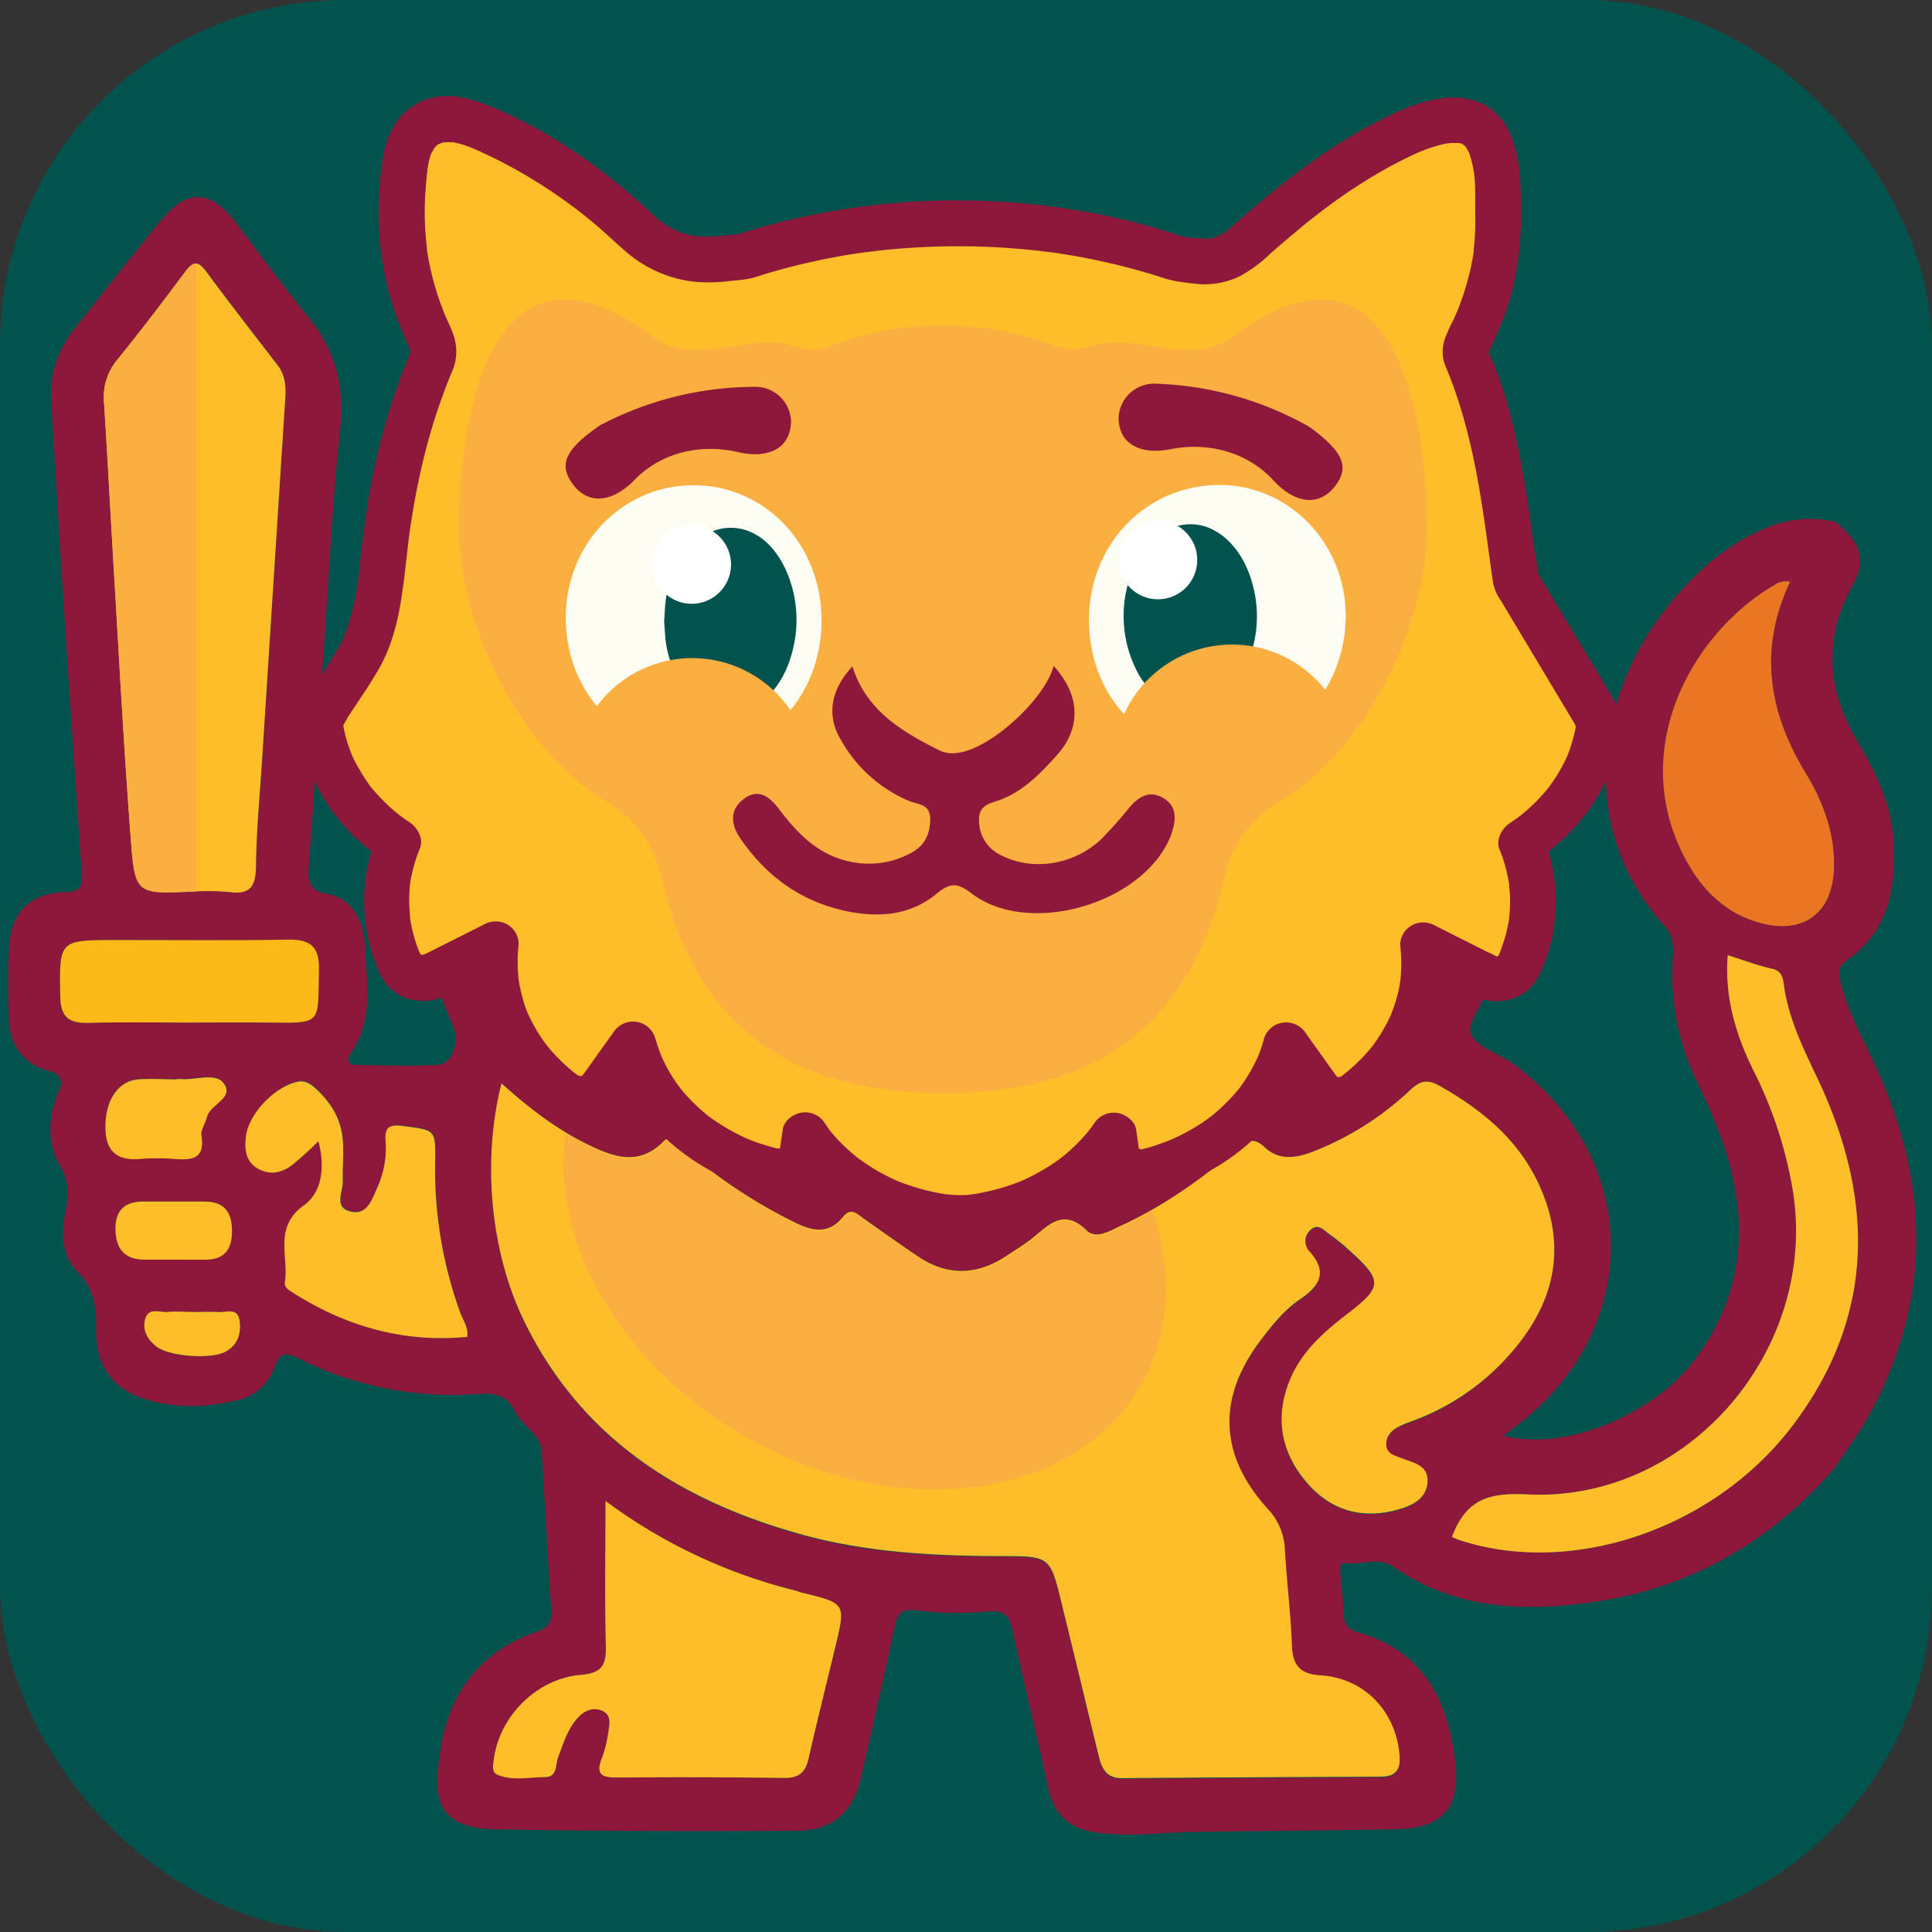 <svg xmlns="http://www.w3.org/2000/svg" viewBox="0 0 419.54 419.54"><rect x="0" y="0" width="419.54" height="419.54" fill="#333333" stroke="none"/><defs><style>.cls-1{fill:#02534e;}.cls-2{fill:#8d183b;}.cls-3{fill:#febe2a;}.cls-4{fill:#fbaf40;}.cls-5{fill:#ea7624;}.cls-6{fill:#fcba19;}.cls-7{fill:#e25026;}.cls-8{fill:#fefdf3;}.cls-9{fill:#f68e46;}.cls-10{fill:#fff;}</style></defs><g id="Layer_2" data-name="Layer 2"><g id="Layer_1-2" data-name="Layer 1"><rect class="cls-1" width="419.54" height="419.54" rx="75"/><path class="cls-2" d="M398.4,318.79c-13.63,15.58-30.45,25.65-51,28.87-15.7,2.46-31,2.11-44.87-7.46-3.14-2.18-7.11-.27-10.69-.77-1-.14-.79,1.72-.73,2.71.19,2.79.58,5.57.68,8.36.07,2.27,1,3.38,3.24,4,14.18,4.08,19.51,14.94,21,28.35,1.1,9.71-2.84,14.14-12.61,14.36-14.88.34-29.77.34-44.66.62-6.81.13-13.58,1.09-20.42.15-6-.83-9.44-3.77-10.72-9.75C225.22,377,222.4,365.79,220,354.5c-.72-3.45-1.72-5-5.72-4.57a67.79,67.79,0,0,1-15.2-.24c-3.38-.43-4.21.73-4.82,3.61q-3.5,16.41-7.32,32.75c-1.75,7.57-6.21,11.48-14.07,11.52-21.55.09-43.1.11-64.64-.32C95.47,397,93.51,392,95.85,378.78c2.06-11.68,8.92-20.43,20.68-24.41,2.33-.79,3.38-1.94,3.2-4.52-.77-11.52-1.36-23.06-2.1-34.58-.27-4.08-4.4-5.73-6-9-1.84-3.83-4.88-3.75-8.65-3.53A73.92,73.92,0,0,1,64.9,295c-2.84-1.43-4.11-1.39-5.25,1.86a11.2,11.2,0,0,1-8.41,7.26c-7.1,1.65-14.25,1.82-21.16-.82-6.54-2.5-9.27-7.79-9.19-14.48.05-4.83-.4-9-4.18-12.81-3.26-3.31-3.52-8.2-2.5-12.9.73-3.38.9-6.44-1.12-9.86-2.86-4.87-2.74-10.47-.5-15.72,1.25-2.94,1-4.14-2.42-5.12-5.17-1.51-8-5.47-8.26-10.94-.19-5.07-.2-10.16,0-15.24.27-7.94,4.41-12.27,12.36-12.5,3.36-.1,3.66-1.55,3.48-4.2q-2-28.78-3.87-57.59c-1-15-1.83-30-2.77-45-.38-6.1,1.7-11.34,5.42-16,6.09-7.68,12.13-15.41,18.35-23,5.71-7,10.81-6.78,16.21.29S61.78,62.45,67.35,69.42c5.71,7.12,7.47,14.9,6.5,24-1.63,15.12-2.33,30.34-3.39,45.52-1.14,16.4-2.21,32.81-3.41,49.2-.23,3.21-.12,5.25,4,6,5.56,1,7.92,6,8.16,11,.37,7.92,2.06,16.19-3,23.48-1.3,1.89-.32,2.61,1.41,2.64,5.77.09,11.56.26,17.32,0,3.21-.15,5.08-4.83,3.31-8.88A70.22,70.22,0,0,1,92.66,204c-.31-2.21-1.57-2.71-3.38-3.3-4-1.28-1.75-3.89-5.18-6.42-5.37-4,3.4-15.19,6.93-20.79,6.51-10.33-8.11-14.42-7.32-26.18a160.26,160.26,0,0,1,7.21-37A18.67,18.67,0,0,0,91,98.58c-4.46-14.44-5.64-29.19-2-44C92.54,40.22,103.31,34.3,117.34,39a71.43,71.43,0,0,1,30.94,20.19c7.85,8.87,16.27,9.42,26.94,8,18.74-2.49,37.7-2.51,56.6-1.16,6.11.43,12.46.12,18.24,1.77,7.58,2.16,12.27-.69,17.34-5.68a110.41,110.41,0,0,1,28.79-20.88c18-8.81,33.17-.58,35.74,19.26A82.49,82.49,0,0,1,328,99.79c-.78,2.14-1.34,4.2-.51,6.6,5.31,15.16,6.17,31.15,8.57,46.85,1.44,9.41-11.06,16.18-6.5,24.62,4.07,7.54,1.34,9.09-6,13.71-.74.46,12.76,6.76,12,6.85-9.44,1.08-10.91,6.8-12.3,15.44-.59,3.69-4.68,7.61-3.86,10.49s5.9,4.3,9,6.54c28.29,20.49,28.58,58.08.62,78.93-.81.61-1.61,1.24-2.53,1.95,13.56,3.56,32.68-4.84,41.29-16.18,11.64-15.32,12.14-31.87,5.7-49.21-1.52-4.1-3.31-8.11-5.2-12a52.68,52.68,0,0,1-5-26.53c.15-2.46.08-4.68-1.83-6.79-19.68-21.75-14.74-51.89,2.62-71.69,5.58-6.37,11.92-11.82,20-14.92a23.62,23.62,0,0,1,14.4-1.14c5.63,4.35,6.89,8.29,3.77,13.91-6.3,11.37-5.46,22.41.88,33.37,4,6.84,7.6,13.81,8.07,21.92.59,10.21-1,19.64-10.14,26-2.05,1.43-1.81,3.07-1.31,5,1.38,5.46,3.89,10.44,6.34,15.47,12.84,26.35,14.12,52.68-.52,78.84C403.42,311.62,400.8,315.14,398.4,318.79Zm-9.62-192.43a4.12,4.12,0,0,0-3.48.7c-17.5,10.14-31.78,35-19.7,58.73,3.5,6.87,8.57,12.35,16.39,14.56,9.53,2.7,16-2,16.26-11.78.23-7.65-2.37-14.5-6.22-20.84-8.09-13.32-10.14-27-3.29-41.41a1.9,1.9,0,0,0,.34-.2c0-.05,0-.17,0-.26ZM319.54,71.84c0-2.1.09-4.2,0-6.3-.8-15.11-6.52-18.23-19.83-11C288,60.94,278.44,69.9,269.19,79.24c-2.86,2.89-5.84,4.55-10.2,3.91a339,339,0,0,0-94.21-.59c-8.12,1.08-13.12-1.25-18.25-6.73-9-9.64-19.27-17.86-31.26-23.59-8-3.82-13.43-.8-14.62,7.93-1.82,13.4-.73,26.52,4.33,39.18.92,2.29,1.75,4.44.78,7-5.41,14.52-8.13,29.59-9.58,45-.84,9-1.94,18.11-6.71,26.22-4.66,7.92-3.18,10.54,6.28,11.27a22.29,22.29,0,0,0,5.2-.39c2.47-.38,3.65.69,3.8,3.07.11,1.74.2,3.5.19,5.25,0,17.08,8.18,29.24,22.63,37.57,8.2,4.72,8.33,4.69,14.43-2.4,2.1-2.44,3.54-2.84,5.64,0,6.3,8.45,14.82,14.19,23.72,19.59,4.22,2.56,7.24,2.75,10-1.63,2-3.18,3.93-2.84,6.52-.15,5.25,5.45,11.71,9.39,18.17,13.28a4.58,4.58,0,0,0,5.33.06c5.85-3.56,11.82-7.11,16.21-12.38,3.13-3.77,4.88-2.95,7.59.13,1.48,1.68,2.59,4.76,6.26,2.78,9.61-5.19,18.72-11,25.86-19.42,4.6-5.42,4.48-5.42,9.24,0,1.61,1.82,2.7,4.68,6.28,3.17,14.44-6.05,25.43-15.45,29.69-31.05,1.18-4.33,1.27-9,1.48-13.53.15-3.34,1.21-4.87,4.75-4.27a20.49,20.49,0,0,0,9.37-.51c4.95-1.5,5.6-2.93,2.93-7.43a59.6,59.6,0,0,1-7.88-23.15c-2.28-17.49-3.55-35.18-9.94-51.9-.66-1.74.09-3.39.8-5A65.73,65.73,0,0,0,319.54,71.84ZM108.9,235.26c-4.32,17-2.35,37.11,5.18,52.31,12.39,25,33.79,38.48,59.78,45.72,14.8,4.13,30,4.75,45.29,4.77,8.41,0,9,.64,11,8.73,2.8,11.37,5.54,22.76,8.3,34.14.68,2.82,1.41,5.39,5.23,5.35,18.74-.17,37.49-.24,56.23-.34,3.17,0,4.25-1.51,4-4.66-.79-9.54-7.66-16.77-17.21-17.34-4.47-.27-6-2.24-6.17-6.57-.25-7-1.15-13.95-1.53-20.94a13.55,13.55,0,0,0-3.85-8.78c-10.61-11.87-10.81-24.41-1-37,2.38-3.06,4.85-6.09,8-8.26,4.25-2.9,6.36-5.83,2.24-10.46a3.23,3.23,0,0,1,.24-4.75c1.67-1.54,2.91.16,4.09,1a42.23,42.23,0,0,1,4.48,3.65c7,6.37,7,7.8-.51,13.53-5.17,4-10.06,8.22-12.62,14.47-3.38,8.3-1.85,15.93,3.91,22.5,5.17,5.9,12,7.76,19.55,5.62,3-.86,6.23-2.22,6.45-6s-3.11-4.2-5.65-5.17c-1.52-.58-3.21-1-3.3-2.88s1.22-3.24,2.88-4.05c1.25-.62,2.6-1,3.89-1.56A51.82,51.82,0,0,0,331.13,290c7.53-10.5,8.34-21.73,2.87-33.24-4.52-9.53-12.36-15.89-21.41-21-2.61-1.47-4.19-1.1-6.32.92a65.48,65.48,0,0,1-19.71,12.82c-4,1.67-8.24,3-11.85-.33-2.49-2.31-3.85-1.55-6,.28-7.77,6.57-16,12.47-25.33,16.73-2.35,1.08-5.32,3-7.38,1-5-4.84-8.14-1.3-11.74,1.63-1.76,1.42-3.73,2.61-5.63,3.86-6.33,4.19-12.74,4.51-19.15.23-4.07-2.73-8.08-5.55-12.05-8.41-1.48-1.08-2.72-2.28-4.37-.23-3.23,4-6.89,3-10.81,1a111.33,111.33,0,0,1-23.93-16c-1.12-1-2.17-3.46-4.21-1.41-5.52,5.57-11.17,3.29-16.85.47C120.62,245,114.81,240.56,108.9,235.26Zm-67-41.66a55.67,55.67,0,0,1,7.86.06c4.84.72,5.82-1.48,5.87-5.85.08-7.51.81-15,1.29-22.5l5.07-79c.16-2.49,0-4.88-1.64-7-5.22-6.79-10.5-13.54-15.58-20.44-1.89-2.56-3-2-4.6.21C35.34,65.57,30.45,72,25.4,78.22a12.56,12.56,0,0,0-2.81,9.19c.84,13.25,1.53,26.52,2.33,39.78C26,145.51,27,163.84,28.4,182.14,29.31,194.2,29.58,194.18,41.87,193.6Zm89.61,132.32c0,10.66-.18,21.14.08,31.61.11,4.16-1,5.8-5.42,6.17-9.63.82-17.73,9.05-18.91,18.35-.16,1.22-.52,2.79.76,3.33,3.32,1.42,6.88.51,10.33.53,2.79,0,2.25-2.7,2.88-4.33,1.14-2.93,2-6,4.14-8.41,1.37-1.54,3.11-2.49,5.14-1.78,2.46.87,1.87,3.11,1.59,4.95a26.63,26.63,0,0,1-1.42,5.57c-1.32,3.46,0,4.12,3.31,4.09q18.12-.18,36.23.09c3.21,0,4.71-1.1,5.4-4.24,1.82-8.18,3.91-16.3,5.86-24.45,2.2-9.22,2.19-9.23-7.29-11.55-.51-.13-1-.34-1.5-.47A115.57,115.57,0,0,1,131.48,325.92Zm183.8,7.83c.76.32,1.22.55,1.7.71,24.36,8,55-2.36,72-24.53,18.27-23.86,18.14-49.33,5.77-75.56-3.14-6.66-6.43-13.19-7.41-20.61-.2-1.49-.5-2.95-2.59-3.41-3.17-.71-6.24-1.88-9.59-2.94-.72,9.16,1.76,17.29,5.58,25.05a90.91,90.91,0,0,1,8.59,26.27c5.42,34.47-22.91,67.51-57.69,65.78-7.87-.39-12.68.87-15.81,7.86C315.71,332.67,315.59,333,315.28,333.75ZM101.46,290.31c.29-2.06-.85-3.51-1.44-5.11a91.36,91.36,0,0,1-5.45-32.9c.07-7.08.16-6.91-6.91-7.85-3-.4-4.14.22-3.84,3.37A20.7,20.7,0,0,1,81.91,258c-1.1,2.55-2.18,5.86-5.67,5-3.82-.9-1.63-4.31-1.72-6.66-.12-3,.22-5.95,0-8.89-.39-4.56-2.7-8.23-6-11.27-1.2-1.08-2.38-1.79-4.23-1.28-4.87,1.34-10.2,7-10.81,11.83-.34,2.7-.21,5.31,2.49,6.92s5.15,1,7.38-.59a71.11,71.11,0,0,0,5.87-5.31c1.5,5.71.76,11.12-3.14,13.92-6.64,4.78-3.28,11-4.13,16.63-.19,1.22.88,1.81,1.76,2.37C75.19,288.07,87.69,291.61,101.46,290.31Zm-60.3-68.25v0c5.59,0,11.18,0,16.77,0,12.17.09,11.05.6,11.31-11.47.11-5.2-2-6.63-6.86-6.54-12.4.23-24.81.09-37.22.09s-12.3,0-12.1,12.32c.07,4.42,1.93,5.78,6.08,5.67C26.48,221.91,33.82,222.06,41.16,222.06Zm-2.78,12.26v0c-2.79,0-5.59-.18-8.36,0-4.58.37-7.38,5-7.12,11,.21,4.95,2.86,6.67,7.53,6.28a48.21,48.21,0,0,1,7.31,0c3.73.25,6.91.23,6-5.1-.2-1.21.87-2.58,1.17-3.92.64-2.9,6.27-4.22,3.53-7.56-1.78-2.17-6-.52-9.07-.77C39.08,234.3,38.73,234.32,38.38,234.32Zm-.68,39.22c2.28,0,4.56,0,6.84,0,4.25,0,5.8-2.4,5.8-6.4s-1.78-6.24-6-6.24q-6.57,0-13.14,0c-4.06,0-6.24,1.88-6.17,6s1.89,6.64,6.33,6.62C33.5,273.53,35.6,273.54,37.7,273.54Zm4.49,11.37v0c-1.91,0-3.84-.14-5.74,0-1.73.16-4.16-1.1-4.9,1.55-.68,2.42.52,4.41,2.41,5.94,2.73,2.2,12,2.87,15.1,1.12,2.64-1.5,3.34-4,3-6.71-.4-2.95-2.92-1.72-4.62-1.88S43.93,284.91,42.19,284.91Z"/><path class="cls-3" d="M319.54,71.84a65.73,65.73,0,0,1-5.49,28.61c-.71,1.65-1.46,3.3-.8,5,6.39,16.72,7.66,34.41,9.94,51.9a59.6,59.6,0,0,0,7.88,23.15c2.67,4.5,2,5.93-2.93,7.43a20.49,20.49,0,0,1-9.37.51c-3.54-.6-4.6.93-4.75,4.27-.21,4.53-.3,9.2-1.48,13.53-4.26,15.6-15.25,25-29.69,31.05-3.58,1.51-4.67-1.35-6.28-3.17-4.76-5.39-4.64-5.39-9.24,0-7.14,8.43-16.25,14.23-25.86,19.42-3.67,2-4.78-1.1-6.26-2.78-2.71-3.08-4.46-3.9-7.59-.13-4.39,5.27-10.36,8.82-16.21,12.38a4.58,4.58,0,0,1-5.33-.06c-6.46-3.89-12.92-7.83-18.17-13.28-2.59-2.69-4.49-3-6.52.15-2.79,4.38-5.81,4.19-10,1.63-8.9-5.4-17.42-11.14-23.72-19.59-2.1-2.81-3.54-2.41-5.64,0-6.1,7.09-6.23,7.12-14.43,2.4-14.45-8.33-22.65-20.49-22.63-37.57,0-1.75-.08-3.51-.19-5.25-.15-2.38-1.33-3.45-3.8-3.07a22.29,22.29,0,0,1-5.2.39c-9.46-.73-10.94-3.35-6.28-11.27,4.77-8.11,5.87-17.19,6.71-26.22,1.45-15.4,4.17-30.47,9.58-45,1-2.59.14-4.74-.78-7-5.06-12.66-6.15-25.78-4.33-39.18,1.19-8.73,6.64-11.75,14.62-7.93,12,5.73,22.24,13.95,31.26,23.59,5.13,5.48,10.13,7.81,18.25,6.73a339,339,0,0,1,94.21.59c4.36.64,7.34-1,10.2-3.91,9.25-9.34,18.82-18.3,30.5-24.67,13.31-7.26,19-4.14,19.83,11C319.63,67.64,319.54,69.74,319.54,71.84Zm-90.31,88c-7.31-12.25-32.34-14.07-41.46.1-4.13,4.39-5.51,9.53-2.59,14.86a29,29,0,0,0,14.13,12.82c1.79.79,4.38.6,4.43,3.61s-1,5.55-3.73,7a18.07,18.07,0,0,1-11.13,2.19c-7.19-.88-11.92-5.32-16.06-10.8-1.83-2.43-4.15-4.87-7.45-2.43-3.05,2.25-2.73,5.3-.75,8.18,5.6,8.15,13.1,13.42,23,15.15,6.33,1.11,12.39.41,17.38-3.73,2.78-2.31,4.26-2.47,7.29-.16,12.05,9.21,36.07,1.91,41.22-12.27,1-2.78,1.32-5.65-1.74-7.4-2.81-1.61-5-.13-6.86,2a83.68,83.68,0,0,1-5.93,6.65c-5.73,5.29-14.19,6.5-20.49,3.22a7.83,7.83,0,0,1-4.58-7.09c-.16-3.5,2.58-3.6,4.77-4.5,4.69-1.91,8.12-5.49,11.35-9.15C235,172.45,234.64,165.77,229.23,159.88Zm-73.18,18c14.37-.06,25.28-11.78,25.36-27.26.09-15.74-11.65-28.09-26.6-28-14.59.1-26.13,12.18-26.12,27.33C128.7,165.68,140.67,177.9,156.05,177.83Zm106.28,0c15,0,27.09-12.55,27.14-28.2,0-14.82-11.43-26.92-25.7-27.07-15.3-.17-27.3,12.13-27.23,27.91C236.6,166.07,247.67,177.8,262.33,177.81ZM268.86,100a69.91,69.91,0,0,0-31.39,11.53c-1.63,1.09-3,2.44-3.28,4.52-.37,2.87-.33,5.7,2.42,7.52,3,2,6,1.47,8.86-.33a63.72,63.72,0,0,1,25.87-9.43c6.34-.87,8.64-2.9,8.41-7.7C279.53,101.59,277,99.87,268.86,100Zm-118.67,0c-8.55-.07-11.3,1.63-11.5,6s2.24,7.05,6.4,7.53a66.53,66.53,0,0,1,28.36,10c3.25,2.07,6.74,2,9.34-1.38A7.32,7.32,0,0,0,181,111.92,68.62,68.62,0,0,0,150.19,100Z"/><path class="cls-3" d="M108.9,235.26c5.91,5.3,11.72,9.78,18.34,13.07,5.68,2.82,11.33,5.1,16.85-.47,2-2.05,3.09.42,4.21,1.41a111.33,111.33,0,0,0,23.93,16c3.92,2,7.58,3,10.81-1,1.65-2.05,2.89-.85,4.37.23,4,2.86,8,5.68,12.05,8.41,6.41,4.28,12.82,4,19.15-.23,1.9-1.25,3.87-2.44,5.63-3.86,3.6-2.93,6.77-6.47,11.74-1.63,2.06,2,5,.1,7.38-1,9.31-4.26,17.56-10.16,25.33-16.73,2.17-1.83,3.53-2.59,6-.28,3.61,3.34,7.89,2,11.85.33a65.48,65.48,0,0,0,19.71-12.82c2.13-2,3.71-2.39,6.32-.92,9.05,5.1,16.89,11.46,21.41,21,5.47,11.51,4.66,22.74-2.87,33.24a51.82,51.82,0,0,1-23.3,18.14c-1.29.52-2.64.94-3.89,1.56-1.66.81-3,2.11-2.88,4.05s1.78,2.3,3.3,2.88c2.54,1,5.86,1.47,5.65,5.17s-3.43,5.18-6.45,6c-7.59,2.14-14.38.28-19.55-5.62-5.76-6.57-7.29-14.2-3.91-22.5,2.56-6.25,7.45-10.51,12.62-14.47,7.47-5.73,7.56-7.16.51-13.53a42.23,42.23,0,0,0-4.48-3.65c-1.18-.8-2.42-2.5-4.09-1a3.23,3.23,0,0,0-.24,4.75c4.12,4.63,2,7.56-2.24,10.46-3.18,2.17-5.65,5.2-8,8.26-9.83,12.62-9.63,25.16,1,37a13.55,13.55,0,0,1,3.85,8.78c.38,7,1.28,13.95,1.53,20.94.15,4.33,1.7,6.3,6.17,6.57,9.55.57,16.42,7.8,17.21,17.34.26,3.15-.82,4.64-4,4.66-18.74.1-37.49.17-56.23.34-3.82,0-4.55-2.53-5.23-5.35-2.76-11.38-5.5-22.77-8.3-34.14-2-8.09-2.58-8.73-11-8.73-15.28,0-30.49-.64-45.29-4.77-26-7.24-47.39-20.69-59.78-45.72C106.55,272.37,104.58,252.27,108.9,235.26Z"/><path class="cls-3" d="M41.87,193.6c-12.29.58-12.56.6-13.47-11.46C27,163.84,26,145.51,24.92,127.19c-.8-13.26-1.49-26.53-2.33-39.78a12.56,12.56,0,0,1,2.81-9.19c5.05-6.26,9.94-12.65,14.74-19.1,1.64-2.19,2.71-2.77,4.6-.21,5.08,6.9,10.36,13.65,15.58,20.44,1.6,2.09,1.8,4.48,1.64,7l-5.07,79c-.48,7.49-1.21,15-1.29,22.5-.05,4.37-1,6.57-5.87,5.85A55.67,55.67,0,0,0,41.87,193.6Z"/><path class="cls-4" d="M42.67,57.24c-.83-.1-1.58.62-2.53,1.89C35.34,65.57,30.45,72,25.4,78.22a12.47,12.47,0,0,0-2.8,9.19c.83,13.26,1.52,26.52,2.32,39.78C26,145.51,27,163.84,28.4,182.14c.91,12.06,1.18,12,13.47,11.46h.8Z"/><path class="cls-3" d="M131.48,325.92a115.57,115.57,0,0,0,41.18,19.46c.51.13,1,.34,1.5.47,9.48,2.32,9.49,2.33,7.29,11.55-1.95,8.15-4,16.27-5.86,24.45-.69,3.14-2.19,4.28-5.4,4.24q-18.12-.25-36.23-.09c-3.26,0-4.63-.63-3.31-4.09a26.63,26.63,0,0,0,1.42-5.57c.28-1.84.87-4.08-1.59-4.95-2-.71-3.77.24-5.14,1.78-2.14,2.42-3,5.48-4.14,8.41-.63,1.63-.09,4.34-2.88,4.33-3.45,0-7,.89-10.33-.53-1.28-.54-.92-2.11-.76-3.33,1.18-9.3,9.28-17.53,18.91-18.35,4.43-.37,5.53-2,5.42-6.17C131.3,347.06,131.48,336.58,131.48,325.92Z"/><path class="cls-3" d="M315.28,333.75c.31-.76.43-1.08.57-1.38,3.13-7,7.94-8.25,15.81-7.86,34.78,1.73,63.11-31.31,57.69-65.78a90.91,90.91,0,0,0-8.59-26.27c-3.82-7.76-6.3-15.89-5.58-25.05,3.35,1.06,6.42,2.23,9.59,2.94,2.09.46,2.39,1.92,2.59,3.41,1,7.42,4.27,14,7.41,20.61,12.37,26.23,12.5,51.7-5.77,75.56-17,22.17-47.66,32.49-72,24.53C316.5,334.3,316,334.07,315.28,333.75Z"/><path class="cls-5" d="M388.74,126.32c-6.85,14.44-4.8,28.09,3.29,41.41,3.85,6.34,6.45,13.19,6.22,20.84-.29,9.8-6.73,14.48-16.26,11.78-7.82-2.21-12.89-7.69-16.39-14.56-12.08-23.7,2.2-48.59,19.7-58.73a4.12,4.12,0,0,1,3.48-.7Z"/><path class="cls-3" d="M101.46,290.31c-13.77,1.3-26.27-2.24-37.83-9.58-.88-.56-2-1.15-1.76-2.37.85-5.61-2.51-11.85,4.13-16.63,3.9-2.8,4.64-8.21,3.14-13.92a71.11,71.11,0,0,1-5.87,5.31c-2.23,1.62-4.8,2.13-7.38.59s-2.83-4.22-2.49-6.92C54,241.93,59.34,236.3,64.21,235c1.85-.51,3,.2,4.23,1.28,3.35,3,5.66,6.71,6,11.27.25,2.94-.09,5.93,0,8.89.09,2.35-2.1,5.76,1.72,6.66,3.49.83,4.57-2.48,5.67-5a20.7,20.7,0,0,0,1.91-10.21c-.3-3.15.8-3.77,3.84-3.37,7.07.94,7,.77,6.91,7.85A91.36,91.36,0,0,0,100,285.2C100.61,286.8,101.75,288.25,101.46,290.31Z"/><path class="cls-6" d="M41.16,222.06c-7.34,0-14.68-.15-22,.06-4.15.11-6-1.25-6.08-5.67-.2-12.31-.34-12.31,12.1-12.32s24.82.14,37.22-.09c4.86-.09,7,1.34,6.86,6.54-.26,12.07.86,11.56-11.31,11.47-5.59-.05-11.18,0-16.77,0Z"/><path class="cls-3" d="M38.38,234.32c.35,0,.7,0,1,0,3.1.25,7.29-1.4,9.07.77,2.74,3.34-2.89,4.66-3.53,7.56-.3,1.34-1.37,2.71-1.17,3.92.86,5.33-2.32,5.35-6,5.1a48.21,48.21,0,0,0-7.31,0c-4.67.39-7.32-1.33-7.53-6.28-.26-6.06,2.54-10.64,7.12-11,2.77-.22,5.57,0,8.36,0Z"/><path class="cls-3" d="M37.7,273.54c-2.1,0-4.2,0-6.3,0-4.44,0-6.27-2.46-6.33-6.62s2.11-6.06,6.17-6q6.57,0,13.14,0c4.18,0,5.95,2.15,6,6.24s-1.55,6.38-5.8,6.4C42.26,273.55,40,273.54,37.7,273.54Z"/><path class="cls-3" d="M42.19,284.91c1.74,0,3.49-.13,5.22,0s4.22-1.07,4.62,1.88c.37,2.72-.33,5.21-3,6.71-3.09,1.75-12.37,1.08-15.1-1.12-1.89-1.53-3.09-3.52-2.41-5.94.74-2.65,3.17-1.39,4.9-1.55,1.9-.18,3.83,0,5.74,0Z"/><path class="cls-7" d="M388.78,126.36l.32-.5c0,.09,0,.21,0,.26a1.9,1.9,0,0,1-.34.2Z"/><path class="cls-2" d="M229.23,159.88c5.41,5.89,5.81,12.57.77,18.29-3.23,3.66-6.66,7.24-11.35,9.15-2.19.9-4.93,1-4.77,4.5a7.83,7.83,0,0,0,4.58,7.09c6.3,3.28,14.76,2.07,20.49-3.22a83.68,83.68,0,0,0,5.93-6.65c1.87-2.14,4.05-3.62,6.86-2,3.06,1.75,2.75,4.62,1.74,7.4-5.15,14.18-29.17,21.48-41.22,12.27-3-2.31-4.51-2.15-7.29.16-5,4.14-11.05,4.84-17.38,3.73-9.87-1.73-17.37-7-23-15.15-2-2.88-2.3-5.93.75-8.18,3.3-2.44,5.62,0,7.45,2.43,4.14,5.48,8.87,9.92,16.06,10.8A18.07,18.07,0,0,0,200,198.3c2.71-1.48,3.78-4,3.73-7s-2.64-2.82-4.43-3.61a29,29,0,0,1-14.13-12.82c-2.92-5.33-1.54-10.47,2.59-14.86,2.86,9.2,10.39,13.56,18.28,17.47a6.56,6.56,0,0,0,3.59.3C216.34,176.87,227.52,166.61,229.23,159.88Z"/><path class="cls-8" d="M156.05,177.83c-15.38.07-27.35-12.15-27.36-27.91,0-15.15,11.53-27.23,26.12-27.33,14.95-.11,26.69,12.24,26.6,28C181.33,166.05,170.42,177.77,156.05,177.83Zm-12.64-27a46.42,46.42,0,0,0,.55,5c1.58,7.56,7.85,13.48,14.47,13.79,6.94.32,13.31-4.6,15.68-12.25a22,22,0,0,0,.44-12.37c-2.2-8.39-8.31-13.79-15.66-13.53s-13.87,6.81-15.11,15C143.57,147.82,143.54,149.22,143.41,150.81Z"/><path class="cls-8" d="M262.33,177.81c-14.66,0-25.73-11.74-25.79-27.36-.07-15.78,11.93-28.08,27.23-27.91,14.27.15,25.75,12.25,25.7,27.07C289.42,165.26,277.33,177.83,262.33,177.81Zm-19.61-27.26a22.3,22.3,0,0,0,3.1,10.95c6.73,11.11,20.3,10.85,26.55-.53a21.3,21.3,0,0,0,1.51-17.73c-2.32-6.91-8.15-11.62-14.49-11.79-6.71-.18-12.7,4.23-15.27,11.41A20.32,20.32,0,0,0,242.72,150.55Z"/><path class="cls-5" d="M229.23,159.88c-1.71,6.73-12.89,17-19.59,17.87a6.56,6.56,0,0,1-3.59-.3c-7.89-3.91-15.42-8.27-18.28-17.47C196.89,145.81,221.92,147.63,229.23,159.88Z"/><path class="cls-2" d="M268.86,100c8.14-.13,10.67,1.59,10.89,6.11.23,4.8-2.07,6.83-8.41,7.7a63.72,63.72,0,0,0-25.87,9.43c-2.85,1.8-5.88,2.31-8.86.33-2.75-1.82-2.79-4.65-2.42-7.52.27-2.08,1.65-3.43,3.28-4.52A69.91,69.91,0,0,1,268.86,100Z"/><path class="cls-2" d="M150.19,100A68.62,68.62,0,0,1,181,111.92a7.32,7.32,0,0,1,1.82,10.21c-2.6,3.37-6.09,3.45-9.34,1.38a66.53,66.53,0,0,0-28.36-10c-4.16-.48-6.61-3.13-6.4-7.53S141.64,99.93,150.19,100Z"/><path class="cls-1" d="M143.41,150.81c.13-1.59.16-3,.37-4.37,1.24-8.17,7.87-14.72,15.11-15s13.46,5.14,15.66,13.53a22,22,0,0,1-.44,12.37c-2.37,7.65-8.74,12.57-15.68,12.25-6.62-.31-12.89-6.23-14.47-13.79A46.42,46.42,0,0,1,143.41,150.81Z"/><path class="cls-1" d="M242.72,150.55a20.32,20.32,0,0,1,1.4-7.69c2.57-7.18,8.56-11.59,15.27-11.41,6.34.17,12.17,4.88,14.49,11.79A21.3,21.3,0,0,1,272.37,161c-6.25,11.38-19.82,11.64-26.55.53A22.3,22.3,0,0,1,242.72,150.55Z"/><path class="cls-4" d="M247.71,300.83c6.53-11.3,7.07-24.77,2.7-37.91-2.25,1.28-4.55,2.48-6.91,3.56s-5.33,3-7.39,1c-5-4.84-8.13-1.3-11.74,1.63-1.76,1.42-3.72,2.6-5.62,3.86-6.33,4.19-12.75,4.51-19.15.22-4.07-2.72-8.08-5.54-12-8.41-1.49-1.07-2.72-2.27-4.37-.23-3.23,4-6.9,3-10.82,1a111.33,111.33,0,0,1-23.93-16c-1.12-1-2.16-3.46-4.2-1.41-5.52,5.57-11.17,3.29-16.85.47-1.57-.78-3.09-1.63-4.58-2.54-3.5,23.08,11.5,50,38.66,65.74C194.57,330.89,233.19,326,247.71,300.83Z"/><path class="cls-1" d="M333.3,132.56c0,14.9,6.71,40,1.09,52.91-3.84,8.81-17.43,20.81-23.36,28.29-21.8,27.48-65.2,35.74-101.35,35.74-27.13,0-68.91-9.68-86-17.59-12-5.57,1.62-20.26-5.16-31.57-9.56-16-53.8-3.48-41.13-43.08C83.77,137.3,81.54,54,92.19,37.42,102.29,21.69,138.27,55,155.05,46a115,115,0,0,1,54.63-13.65c19.29,0,33.37-3.19,49.24,5.08,20.21,10.53,66-17.16,76.37,2.66C343,54.79,333.3,115,333.3,132.56Z"/><path class="cls-3" d="M346.58,155.2l-17.44-29c0-.23-.07-.46-.1-.7-.07-.46-.14-.91-.2-1.37-.09-.63-.18-1.25-.26-1.88-.07-.44-.13-.87-.19-1.31l-.39-2.8-.21-1.58c-.08-.57-.17-1.15-.25-1.73s-.14-1-.22-1.54-.15-1.09-.23-1.63-.15-1-.23-1.53l-.24-1.6c-.08-.52-.17-1-.26-1.58s-.16-1-.25-1.54-.18-1.06-.27-1.59l-.27-1.52c-.1-.54-.21-1.08-.31-1.61s-.19-1-.29-1.5-.23-1.09-.35-1.64-.2-1-.31-1.45-.26-1.11-.39-1.66-.22-1-.34-1.42-.3-1.13-.45-1.69-.24-.92-.37-1.38-.33-1.13-.5-1.69-.26-.91-.4-1.36-.39-1.18-.59-1.77c-.14-.42-.27-.84-.42-1.27-.23-.66-.48-1.32-.73-2-.13-.34-.25-.69-.39-1-.39-1-.8-2-1.24-3a3.26,3.26,0,0,1-.27-1.16V76.6a5.38,5.38,0,0,1,.58-2.38c.08-.2.18-.39.27-.59s.19-.39.29-.58a60.38,60.38,0,0,0,4.71-13.26,52.76,52.76,0,0,0,1.08-6.85c.1-1.15.17-2.31.19-3.48s0-2.33,0-3.51c0-1,0-2,0-3s0-2,0-3-.13-1.74-.23-2.55a24.41,24.41,0,0,0-1.14-5.23,13.7,13.7,0,0,0-.7-1.64,9.38,9.38,0,0,0-.84-1.38,7.42,7.42,0,0,0-5.67-3.1,14.08,14.08,0,0,0-3.59.21l-1,.21c-.68.16-1.4.35-2.14.59a47.15,47.15,0,0,0-6.17,2.49c-2.38,1.13-4.67,2.35-6.9,3.64-3,1.72-5.81,3.57-8.57,5.52s-5.42,4-8,6.09c-3.26,2.63-6.43,5.36-9.56,8.13a16.54,16.54,0,0,1-4.05,2.72,11.71,11.71,0,0,1-3.44,1l-.35,0a14.61,14.61,0,0,1-3.22-.06c-1.28-.17-2.56-.31-3.84-.47a152.68,152.68,0,0,0-94.36-.51c-1.3.14-2.59.27-3.88.42a31.12,31.12,0,0,1-6,.16A19.77,19.77,0,0,1,142,53.05a30.3,30.3,0,0,1-4.2-3.33q-3.66-3.42-7.59-6.58a115.21,115.21,0,0,0-12.43-8.72q-4.38-2.64-9.07-4.9-2.35-1.12-4.79-2.15A20.82,20.82,0,0,0,99.37,26a13,13,0,0,0-2.67-.17h0a11.69,11.69,0,0,0-1.22.13,8.4,8.4,0,0,0-2.21.7c-2.72,1.29-4.52,4.07-5.16,8.21a74.41,74.41,0,0,0-.87,9.47c0,.78,0,1.56,0,2.35,0,1.56.08,3.12.21,4.67A60.68,60.68,0,0,0,92.79,72a9.84,9.84,0,0,1,1.29,4.89,5.77,5.77,0,0,1-.45,1.77c-5.87,13.75-8.82,28-10.38,42.62a102.69,102.69,0,0,1-1.67,11.17,42.62,42.62,0,0,1-3.34,9.73l-7.82,13a4.16,4.16,0,0,0-.59,2.38,3.72,3.72,0,0,0,0,.74c1.62,10.07,7.84,18.84,16.74,24.66a32.92,32.92,0,0,0,.53,26.58c1.2,2.59,4.74,3.65,7.51,2.26L108,205.11c-1.46,12.1,3.92,24.41,15,32.51a5.72,5.72,0,0,0,7.83-1.09l7-9.76c3.48,13,14.88,23.77,30.08,27.47,3.07.74,6.2-1.06,6.62-3.83l.6-4c6.72,9.76,18.37,16.59,31.86,17.9a21,21,0,0,1,3.17,0c13.49-1.31,25.15-8.14,31.86-17.9l.61,4c.42,2.77,3.54,4.57,6.62,3.83,15.2-3.7,26.59-14.42,30.08-27.47l7,9.76a5.73,5.73,0,0,0,7.84,1.09c11.07-8.1,16.45-20.41,15-32.51l13.31,6.71c2.77,1.39,6.31.33,7.5-2.26a32.88,32.88,0,0,0,.54-26.58c8.9-5.82,15.12-14.59,16.74-24.66a3.72,3.72,0,0,0,0-.74A4.16,4.16,0,0,0,346.58,155.2Z"/><path class="cls-2" d="M350.89,152.68,337.26,130l-3-5c-.23-.39-.45-.78-.7-1.16-.36-.57.28,1.22.35.53a18.35,18.35,0,0,0-.52-3.65c-1.47-10.46-2.82-20.93-5.54-31.16-.63-2.36-1.36-4.7-2.16-7-.38-1.1-.79-2.19-1.21-3.27-.31-.79-.64-1.57-1-2.35l-.25-.59c-.24-.55-.29-.67-.14-.35a3.43,3.43,0,0,0,.12.65c0,.16-.27,1,0-.11.06-.23.43-.95,0,0l.54-1.12c.76-1.58,1.46-3.2,2.13-4.82a60.78,60.78,0,0,0,2.62-7.89,68.44,68.44,0,0,0,1.76-17.17c0-5.68-.06-11.33-2.39-16.62a12.93,12.93,0,0,0-5.63-6.25,15.48,15.48,0,0,0-9.53-1.25c-5.44.76-10.64,3.37-15.44,5.94-10,5.37-19,12.48-27.55,19.91-1,.86-2,1.73-2.95,2.58-.77.66-.34.27-.17.14-.26.19-.53.37-.8.55s-.54.33-.82.48c0,0-1.24.58-.66.35s-.3.09-.44.13-.57.17-.86.24-.6.12-.91.17c-.65.1.26-.07.32-.06-1.39-.11-2.76-.11-4.16-.27l-1.1-.13c-.16,0-1.13-.31-.66-.12s-.4-.21-.52-.25l-.92-.29c-1.3-.42-2.61-.82-3.92-1.21q-3.76-1.08-7.58-2a159.19,159.19,0,0,0-66.8-1,146.17,146.17,0,0,0-15.28,3.9,6.51,6.51,0,0,0-.92.29l.38,0-.48.06c-.64.11-1.3.13-1.94.2-1.38.15-2.74.3-4.12.34a25.59,25.59,0,0,1-3.82-.16c1,.13-.68-.16-.91-.21-.58-.13-1.14-.29-1.7-.47-.26-.09-1.75-.74-.81-.28-.52-.26-1-.51-1.55-.79s-1-.61-1.51-.94l-.77-.54c-.24-.17-.54-.43-.14-.1C141,46,139,44,136.82,42.14a129.15,129.15,0,0,0-13.7-10.28A106.13,106.13,0,0,0,108.63,24c-5.31-2.37-11.18-4.48-16.89-2.08-5,2.13-7.77,6.93-8.55,12.17a75.27,75.27,0,0,0-.78,17.29A65.85,65.85,0,0,0,85.82,68c.47,1.35,1,2.68,1.55,4,.33.76.65,1.53,1,2.28.14.31.28.6.41.91.33.75-.28-1,.11.34l.24.88c-.05-.21,0-1,0,0,0,.45-.26.63,0,0,0,0-.19.74-.06.32.21-.74-.4,1-.54,1.3s-.27.64-.4,1c-.3.72-.58,1.45-.86,2.17a144,144,0,0,0-7.94,31.68q-.63,4.47-1.12,9L78,124c0,.35-.09.71-.13,1.07,0,.08-.13,1,0,.27-.2,1.42-.43,2.84-.7,4.24a48.77,48.77,0,0,1-2.21,8l-.38,1c.27-.63-.09.16-.12.24-.16.32-.29.66-.47,1s-.22.37-.33.55c-2.41,4-4.86,8-7.24,12.07s-1.41,8.29-.06,12.4A42.19,42.19,0,0,0,73.59,178a45.19,45.19,0,0,0,10.5,9.34l-2.3-5.65a37.16,37.16,0,0,0-2.64,16.45,38.52,38.52,0,0,0,1.7,9c.87,2.69,1.87,5.7,4.05,7.62,3.73,3.28,8.62,3.23,12.88,1.09l6.78-3.42,5.92-3L103,205.11c-1.27,11.09,2.87,22.14,10.22,30.39,4,4.46,9.37,9.52,15.83,7.86a10.9,10.9,0,0,0,6.21-4.47c.63-.87,1.25-1.76,1.88-2.64l5-6.95-9.14-1.2a41.69,41.69,0,0,0,14.15,21.35,51.24,51.24,0,0,0,12.6,7.38c4.71,1.94,10.39,4,15.13,1a9.49,9.49,0,0,0,4.5-6.39c.21-1.24.38-2.48.57-3.72l-9.14,1.19A48,48,0,0,0,198,267.79a43.12,43.12,0,0,0,9.15,1.54,39.31,39.31,0,0,0,9.89-1.08,49.82,49.82,0,0,0,15.6-6.34,46.68,46.68,0,0,0,13.59-13l-9.14-1.19c.49,3.18.71,6.25,3.2,8.67a10.59,10.59,0,0,0,8.05,2.95,28.44,28.44,0,0,0,7.4-1.93A47.88,47.88,0,0,0,277.9,241a39.45,39.45,0,0,0,6.17-12.89l-9.14,1.2,4.2,5.88c1.83,2.57,3.59,5.77,6.47,7.26a11.17,11.17,0,0,0,10,.07,19.48,19.48,0,0,0,3.78-2.74,41.69,41.69,0,0,0,3.11-2.84,42.81,42.81,0,0,0,9.22-14.24A36.75,36.75,0,0,0,314,205.11l-7.52,4.32,12.11,6.1a25.18,25.18,0,0,0,2.74,1.27,10.86,10.86,0,0,0,8.68-.63c3-1.54,4.26-4.18,5.42-7.16a35,35,0,0,0,2.08-8.32,37.52,37.52,0,0,0-2.34-19l-2.3,5.65a45.5,45.5,0,0,0,14-14.28,40,40,0,0,0,4-8.91c1.17-3.8,1.95-7.76,0-11.43a5,5,0,0,0-6.84-1.79,5.11,5.11,0,0,0-1.79,6.84c-.43-.8.05.33-.05-.29s0,.44,0,.5c0-.39.13-.75,0-.13-.07.34-.13.69-.21,1a32.42,32.42,0,0,1-1,3.59c-.11.33-.23.65-.35,1-.05.12-.47,1.19-.21.55s-.11.25-.16.35c-.14.32-.29.63-.44.94a35,35,0,0,1-1.93,3.43c-.33.53-.68,1-1.05,1.55l-.49.68c.58-.83,0,0-.12.14a37.82,37.82,0,0,1-2.67,3c-.91.91-1.86,1.77-2.84,2.59,0,0-1,.81-.5.42s-.55.4-.53.39c-.59.42-1.19.83-1.79,1.23-1.68,1.11-3.15,3.56-2.3,5.65a34.48,34.48,0,0,1,2,7l.12.71c.15.8-.05-.72,0,.1,0,.56.11,1.12.15,1.68a33.44,33.44,0,0,1,0,3.61c0,.57-.08,1.13-.13,1.69-.1,1,0,.34,0,.12,0,.32-.1.65-.16,1a32.46,32.46,0,0,1-.86,3.6c-.26.88-.85,2.52-1,2.95.18-.43-.38.93-.51,1s.93-.86.1-.22c.26-.2.63-.55.18-.14-.71.65.24,0,.23,0a2.33,2.33,0,0,1-.69.2c-.28.09-.55-.06-.05,0,.7.11-.06,0-.25-.06-.57-.07.38.09.41.07-.15.1-.61-.28-.73-.2,0,0,.61.34.43.18a8.49,8.49,0,0,0-1.62-.82l-6.69-3.36-4.94-2.5a5.16,5.16,0,0,0-5.05,0,4.91,4.91,0,0,0-2.48,4.32,33.59,33.59,0,0,1,.12,6.65c0,.26-.05.53-.08.8s-.15,1,0,.33,0,.16-.07.33-.09.53-.14.79a33.75,33.75,0,0,1-.83,3.33c-.32,1-.69,2.06-1.1,3.07.42-1-.2.4-.33.67-.27.56-.56,1.11-.86,1.65a31.89,31.89,0,0,1-1.74,2.85c-.28.41-.56.81-.85,1.21-.56.76-.12.15,0,0-.27.33-.53.67-.81,1a38.77,38.77,0,0,1-5.19,5.06c-.1.08-.84.66-.38.31s-.19.13-.22.16a4.85,4.85,0,0,0-.64.4c.53-.48.65-.18.17-.08a2.71,2.71,0,0,1-.72.16l.6-.1h-.73l.61.07a3.41,3.41,0,0,1-.53-.13q-.53-.17.36.18a3.8,3.8,0,0,1-.62-.35c0-.15.69,1.05.18.1s.47.71.28.4-.33-.46-.49-.69l-2.23-3.12-4.21-5.89a5.1,5.1,0,0,0-5-2.39,5,5,0,0,0-4.16,3.58c-.22.84-.47,1.67-.76,2.49l-.39,1c-.09.23-.18.46-.28.69.14-.33.32-.72.06-.17a39.94,39.94,0,0,1-2.5,4.59c-.48.74-1,1.44-1.51,2.16.49-.7.13-.17-.16.19s-.65.78-1,1.16a40.51,40.51,0,0,1-3.85,3.79q-.53.45-1.05.87l-.46.37c.13-.11.81-.6.07-.07s-1.51,1.08-2.3,1.58a44.23,44.23,0,0,1-5,2.73l-.75.34c-.07,0-.71.32-.16.08l-.16.07-.78.3c-.92.35-1.84.67-2.78,1s-1.91.55-2.88.79c-.2.05-.7,0-.14,0s-.06,0-.12,0c-1.08-.21.16.13.18,0s-.67-.2-.73-.22c.26.09.81.5.2,0l.43.36-.27-.24c-.1,0-.8-1.07.11.19-.47-.65,0,.22,0,.24-.15-.05-.25-1.22-.28-1.43l-.49-3.26c-.3-1.92-2.42-3.35-4.16-3.58a5.1,5.1,0,0,0-5,2.38l-.45.64s-.78,1.06-.31.44-.12.14-.22.27l-.5.6c-.81,1-1.67,1.88-2.56,2.75s-1.56,1.46-2.38,2.14c-.23.19-1.44,1.11-.57.47-.54.4-1.09.8-1.65,1.18a44.68,44.68,0,0,1-6.47,3.64l-.77.34c.17-.08.92-.37,0,0-.53.21-1.05.41-1.58.6-1.21.44-2.44.82-3.68,1.15s-2.39.59-3.6.82c-.65.12-1.3.22-2,.32.2,0,1-.11,0,0a11.33,11.33,0,0,1-1.43.12,34.8,34.8,0,0,1-3.95-.17c1,.11.21,0,0,0-.36-.07-.72-.12-1.09-.18-.64-.12-1.29-.24-1.93-.38a50.07,50.07,0,0,1-7.36-2.27c-.19-.07-.87-.39,0,0l-.77-.34q-.76-.34-1.5-.72c-1.11-.56-2.2-1.16-3.25-1.81s-2.26-1.5-3.37-2.29c.81.58.22.18,0,0l-.93-.77c-.51-.43-1-.87-1.49-1.33a35.21,35.21,0,0,1-2.75-2.85c-.39-.45-.76-.91-1.14-1.36-.5-.61.68,1,0-.08l-.68-1a5.06,5.06,0,0,0-5-2.38c-1.77.23-3.86,1.66-4.16,3.58l-.42,2.79c-.06.39-.11.79-.18,1.18,0,.09-.08.69-.17.72s.65-1.1,0-.24c.5-.7.15-.16.11-.19s-1.08.87.16-.12c-.07.06-.62.46-.06.08s-.13.06-.1,0l-.18,0c-.37.09-.24.09.38,0,0,.16-1.49-.11-.25.12-.56-.11-1.1-.26-1.65-.41a45.68,45.68,0,0,1-5.57-1.9c.92.38-.19-.1-.51-.24l-1.29-.63c-.84-.42-1.67-.88-2.49-1.36s-1.59-1-2.36-1.49c-.33-.23-.66-.45-1-.69l-.63-.46c.33.23.5.4.07.06a43.39,43.39,0,0,1-4-3.66c-.62-.65-1.21-1.31-1.78-2-.25-.29-.48-.59-.72-.89.76.95-.17-.25-.35-.5a35.57,35.57,0,0,1-3-5.16c-.14-.29-.73-1.69-.25-.51-.17-.4-.33-.8-.48-1.21-.36-1-.68-2-1-3a5,5,0,0,0-4.15-3.58,5.11,5.11,0,0,0-5,2.39l-3.57,5-2.4,3.37c-.25.34-.5.69-.74,1-.68,1,.81-.82.06-.1-.5.48.13.14.18-.1,0,.07-.64.35-.62.35s1.17-.09.18-.13c-.61,0-.17.48.26,0a6.11,6.11,0,0,1-.73,0c0-.06,1.27.35.24,0l-.71-.21c.6.2.55.24,0-.1-.13-.08-.82-.6-.38-.26s-.17-.14-.21-.17c-.46-.37-.92-.76-1.37-1.15a38.91,38.91,0,0,1-2.84-2.76c-.39-.42-.78-.85-1.15-1.29-.2-.23-1.16-1.46-.55-.65-.67-.9-1.32-1.82-1.91-2.78s-1.12-1.91-1.62-2.9c-.24-.49-.46-1-.69-1.48.43.91.11.27,0,.06-.14-.38-.29-.76-.43-1.15a32.53,32.53,0,0,1-1-3.49c-.14-.59-.27-1.18-.38-1.77,0-.27-.08-.53-.13-.8-.13-.62.09.92,0-.06a34.94,34.94,0,0,1,0-7.65,4.91,4.91,0,0,0-2.48-4.32,5.16,5.16,0,0,0-5,0l-10.9,5.49c-.7.36-1.43.7-2.13,1.08l-.28.14c1.33-.69-.8.11.06-.05s-.08.05-.26,0c-.63-.25,1.2.38.06,0a3.28,3.28,0,0,0-.51-.15c-.67,0,.84.28.21.07a1.27,1.27,0,0,1-.44-.28c.15.37.61.55.22.1.64.75.14.12-.1-.39s0-.08,0,0c-.17-.39-.32-.79-.46-1.18-.4-1.1-.74-2.21-1-3.34-.14-.56-.26-1.12-.37-1.68-.07-.32-.12-.64-.18-1-.17-.92,0,.19,0-.37-.1-1.29-.21-2.56-.2-3.86q0-1.08.09-2.16,0-.36.06-.72c0-.35.13-1.08,0-.34a34.4,34.4,0,0,1,2.19-7.91c.85-2.11-.59-4.52-2.3-5.65-.48-.32-1-.64-1.44-1l-.7-.51s-.62-.48-.18-.13-.23-.19-.33-.28l-.66-.55c-.49-.42-1-.85-1.43-1.29-.77-.72-1.52-1.48-2.23-2.27-.33-.36-.65-.73-1-1.11-.18-.21-.35-.43-.53-.65-.59-.73.22.33-.11-.15a47.27,47.27,0,0,1-3.34-5.49c-.25-.5-.48-1-.7-1.5.44,1-.15-.45-.25-.73a32.23,32.23,0,0,1-1-3.17c-.13-.54-.26-1.08-.36-1.63,0-.2-.07-.41-.12-.61-.17-.72,0,.82,0,.15,0-.18.08-1,0-.32s.1-.1.09-.13c.09.3-.24.56-.1.35.39-.56.71-1.17,1-1.75L80,149c.86-1.43,1.79-2.84,2.59-4.31,2.65-4.86,4-10.53,4.75-16,.45-3,.76-6,1.11-9,.07-.68.16-1.36.24-2,0-.34.08-.68.13-1,0-.12.13-1,0-.18.18-1.35.38-2.7.6-4A155.36,155.36,0,0,1,92.7,96.78a128.06,128.06,0,0,1,5.15-15.35l.15-.36c-.29.68.41-.95.54-1.31a11.1,11.1,0,0,0-.1-7.11c-.49-1.41-1.16-2.77-1.77-4.14,0-.07-.36-.88-.11-.25-.13-.32-.26-.65-.38-1-.25-.64-.49-1.29-.72-1.94a61.26,61.26,0,0,1-2.17-7.85c-.12-.57-.23-1.15-.33-1.73-.06-.33-.11-.66-.17-1,0-.12-.17-1.14-.09-.57s0-.31,0-.33c0-.34-.08-.67-.11-1-.08-.76-.15-1.51-.2-2.27a65.84,65.84,0,0,1-.07-7.82c.07-1.41.18-2.81.33-4.21q0-.53.12-1s.11-.86,0-.39.09-.56.1-.66c.06-.39.12-.78.2-1.16a16.24,16.24,0,0,1,.44-1.66c.06-.19.14-.38.2-.57.21-.69-.4.71,0,.12.22-.36.42-.75.64-1.12.51-.88-.15.18-.15.17s.61-.65.7-.74c.55-.59-.82.43.18-.13.32-.17,1.09-.45.38-.24l.9-.25c1-.28.2,0,0,0,.5,0,1-.05,1.5,0l.67,0c-.87,0-.19,0,0,0,.59.14,1.19.27,1.77.44s1.26.41,1.88.65l.37.15.85.37q3.81,1.69,7.47,3.67a111.42,111.42,0,0,1,13.3,8.5c.54.4,1.08.8,1.61,1.21-.6-.46.86.69,1,.78,1.1.88,2.19,1.78,3.26,2.7,2,1.75,4,3.66,6,5.37a27.42,27.42,0,0,0,15.12,6.47,38.43,38.43,0,0,0,8-.28,26,26,0,0,0,4.22-.58c1.32-.38,2.63-.83,3.95-1.21a146.47,146.47,0,0,1,15.21-3.54c1.25-.22,2.5-.42,3.75-.61l1.76-.26c-.79.11.06,0,.19,0l1.27-.16c2.64-.32,5.3-.57,8-.75a157.53,157.53,0,0,1,16.55-.24c2.75.11,5.51.29,8.26.54,1.27.12,2.55.25,3.82.4l1.76.22c.86.1-.67-.1.18,0l1.25.18A147.94,147.94,0,0,1,244.53,58q3.65.95,7.24,2.08a25,25,0,0,0,4.62,1.14c1.41.17,2.84.4,4.26.49A17.46,17.46,0,0,0,269,60.09a29.05,29.05,0,0,0,6.83-5c2.1-1.83,4.22-3.65,6.37-5.42,1-.84,2-1.67,3.07-2.48l.87-.69,1.91-1.44a114.72,114.72,0,0,1,13.62-8.81c1.14-.62,2.29-1.22,3.46-1.8l1.9-.91.7-.32c1.49-.68-.83.32.62-.27,1-.41,2.09-.8,3.16-1.13.5-.15,1-.3,1.51-.42.3-.08.61-.15.92-.21.12,0,1.41-.2.79-.14s.34,0,.48,0l.65,0c.28,0,.56,0,.84,0-.85,0-.14,0,.06,0s.57.15.86.26c-.22-.08-.8-.42,0,0,.06,0,.64.44.2.1s.37.42.46.49c-.48-.39-.15-.25,0,0s.29.45.42.69.26.5.39.75c-.1-.19-.31-.88,0,.06a23.5,23.5,0,0,1,.85,3.3c.06.32.11.63.16.94,0-.1-.07-.68,0-.1s.13,1.36.18,2c.08,1.33.08,2.67.06,4,0,2.58.09,5.16-.07,7.75,0,.67-.1,1.34-.16,2L320,54.53c0-.22.12-.78,0,.26-.22,1.4-.48,2.79-.8,4.17a58.92,58.92,0,0,1-2.47,7.91l-.3.73c-.32.81.24-.54-.11.27-.24.57-.5,1.13-.76,1.69a37.37,37.37,0,0,0-1.8,4,8.83,8.83,0,0,0-.26,4.78,16.67,16.67,0,0,0,.95,2.46c-.05-.11-.2-.47,0,.06s.34.83.5,1.25c3.62,9.43,5.63,19.31,7.13,29.28.76,5,1.41,10.1,2.14,15.14a10.26,10.26,0,0,0,1.73,3.94L341,155.6l1.28,2.13a5,5,0,1,0,8.63-5Z"/><path class="cls-5" d="M185.09,144.73c3,9.69,10.95,14.29,19.26,18.41a7,7,0,0,0,3.78.32c7.07-.93,18.84-11.74,20.64-18.84a20.62,20.62,0,0,0-10.14-8.14A31.86,31.86,0,0,0,206,134.24l-.32,0a31.82,31.82,0,0,0-3.77.35C195.16,135.65,188.85,138.9,185.09,144.73Z"/><path class="cls-9" d="M196.52,140.36c1.44,4.62,5.22,6.81,9.18,8.78a3.3,3.3,0,0,0,1.8.15c3.37-.44,9-5.6,9.85-9a9.84,9.84,0,0,0-4.84-3.89,15.31,15.31,0,0,0-6-1.06h-.16a15.26,15.26,0,0,0-1.79.16A11.36,11.36,0,0,0,196.52,140.36Z"/><path class="cls-4" d="M267.59,73.18c-9.06,6.73-21.19-1.19-30.23,1.9a13.1,13.1,0,0,1-8.78-.15,68.47,68.47,0,0,0-48,.13,11.61,11.61,0,0,1-8.11.14c-9.07-3.4-21.4,4.79-30.56-2C108.13,48,99.67,86.79,99.67,114.92c0,20.68,13.38,48.17,31.86,59a24.91,24.91,0,0,1,11.9,15.9c7.4,32.28,27.13,47.48,61.34,47.54s53.94-15.26,61.34-47.54a24.91,24.91,0,0,1,11.9-15.9c18.48-10.79,31.86-38.28,31.86-59C309.87,86.79,301.41,48,267.59,73.18Z"/><path class="cls-2" d="M137.81,104.2c5.81-6,14.43-7.92,22.53-6,6.07,1.4,11.16-.5,11.44-6.43A7.74,7.74,0,0,0,164,84a72.32,72.32,0,0,0-33.75,8.39c-7.41,5.11-8.75,8.24-6.3,12.11C127.25,109.69,132.7,109.42,137.81,104.2Z"/><path class="cls-2" d="M276.48,104.27c-5.63-6.12-14.18-8.35-22.34-6.72C248,98.77,243,96.71,242.9,90.78a7.73,7.73,0,0,1,8-7.46,72.16,72.16,0,0,1,33.48,9.4c7.25,5.33,8.5,8.5,5.93,12.29C286.86,110.08,281.43,109.65,276.48,104.27Z"/><path class="cls-2" d="M252.49,173.23c-3-1.7-5.27-.13-7.24,2.12a88.66,88.66,0,0,1-6.24,7c-6,5.56-14.94,6.84-21.59,3.38a8.25,8.25,0,0,1-4.82-7.46c-.17-3.69,2.72-3.8,5-4.74,4.93-2,8.55-5.79,12-9.65,5.31-6,4.89-13.06-.81-19.27-1.8,7.1-13.57,17.91-20.64,18.84a7,7,0,0,1-3.78-.32c-8.31-4.12-16.24-8.72-19.26-18.41-3.26,3.47-4.89,7.38-4.2,11.49a12.11,12.11,0,0,0,.53,2.07,14.26,14.26,0,0,0,1,2.09,30.59,30.59,0,0,0,14.88,13.52c1.89.82,4.61.62,4.67,3.8s-1.08,5.84-3.93,7.4a19,19,0,0,1-11.72,2.31c-7.58-.93-12.57-5.61-16.92-11.38-1.93-2.55-4.37-5.13-7.85-2.56-3.21,2.37-2.88,5.59-.79,8.62,5.89,8.59,13.8,14.13,24.19,16,6.67,1.17,13,.43,18.31-3.93,2.93-2.43,4.49-2.6,7.68-.16,12.7,9.7,38,2,43.43-12.93C255.39,178.09,255.71,175.07,252.49,173.23Z"/><path class="cls-8" d="M150.37,105.37c-15.37.1-27.53,12.83-27.52,28.8,0,16.59,12.63,29.47,28.83,29.4,15.14-.07,26.63-12.41,26.72-28.73C178.49,118.27,166.12,105.26,150.37,105.37Z"/><path class="cls-8" d="M265.16,105.31c-16.12-.17-28.76,12.79-28.69,29.41.07,16.45,11.72,28.81,27.18,28.83,15.79,0,28.53-13.22,28.58-29.71C292.28,118.22,280.19,105.48,265.16,105.31Z"/><path class="cls-1" d="M172.34,128.87c-2-8.84-7.5-14.53-14.13-14.25s-12.53,7.17-13.65,15.78c-.19,1.45-.22,2.93-.34,4.61.15,1.62.18,3.48.5,5.27,1.43,8,7.09,14.21,13.07,14.53,6.27.33,12-4.84,14.16-12.91A26.82,26.82,0,0,0,172.34,128.87Z"/><path class="cls-1" d="M258.88,113.85c-6-.19-11.34,4.45-13.64,12A25.23,25.23,0,0,0,244,134a26.34,26.34,0,0,0,3.29,12.49c5.77,10,18.61,8.78,23.38-2a26.1,26.1,0,0,0,1.15-18.23C269.73,119,264.54,114,258.88,113.85Z"/><circle class="cls-10" cx="150.21" cy="122.58" r="8.54"/><circle class="cls-10" cx="251.45" cy="121.6" r="8.54"/><path class="cls-4" d="M134.49,168.29h41.57a25.74,25.74,0,0,0-49.76-8.88C129.85,161.33,132.43,164.88,134.49,168.29Z"/><path class="cls-4" d="M276.28,164c1.87-2.1,4.77-3.61,7-5.45,1.93-1.62,4.7-3.22,5.55-5.72a4,4,0,0,1,.44-.91,25.74,25.74,0,0,0-47.47,13.42h33.75A4.1,4.1,0,0,1,276.28,164Z"/><circle class="cls-2" cx="137.05" cy="237.32" r="0.92"/><circle class="cls-2" cx="280.34" cy="237.96" r="1.81"/></g></g></svg>